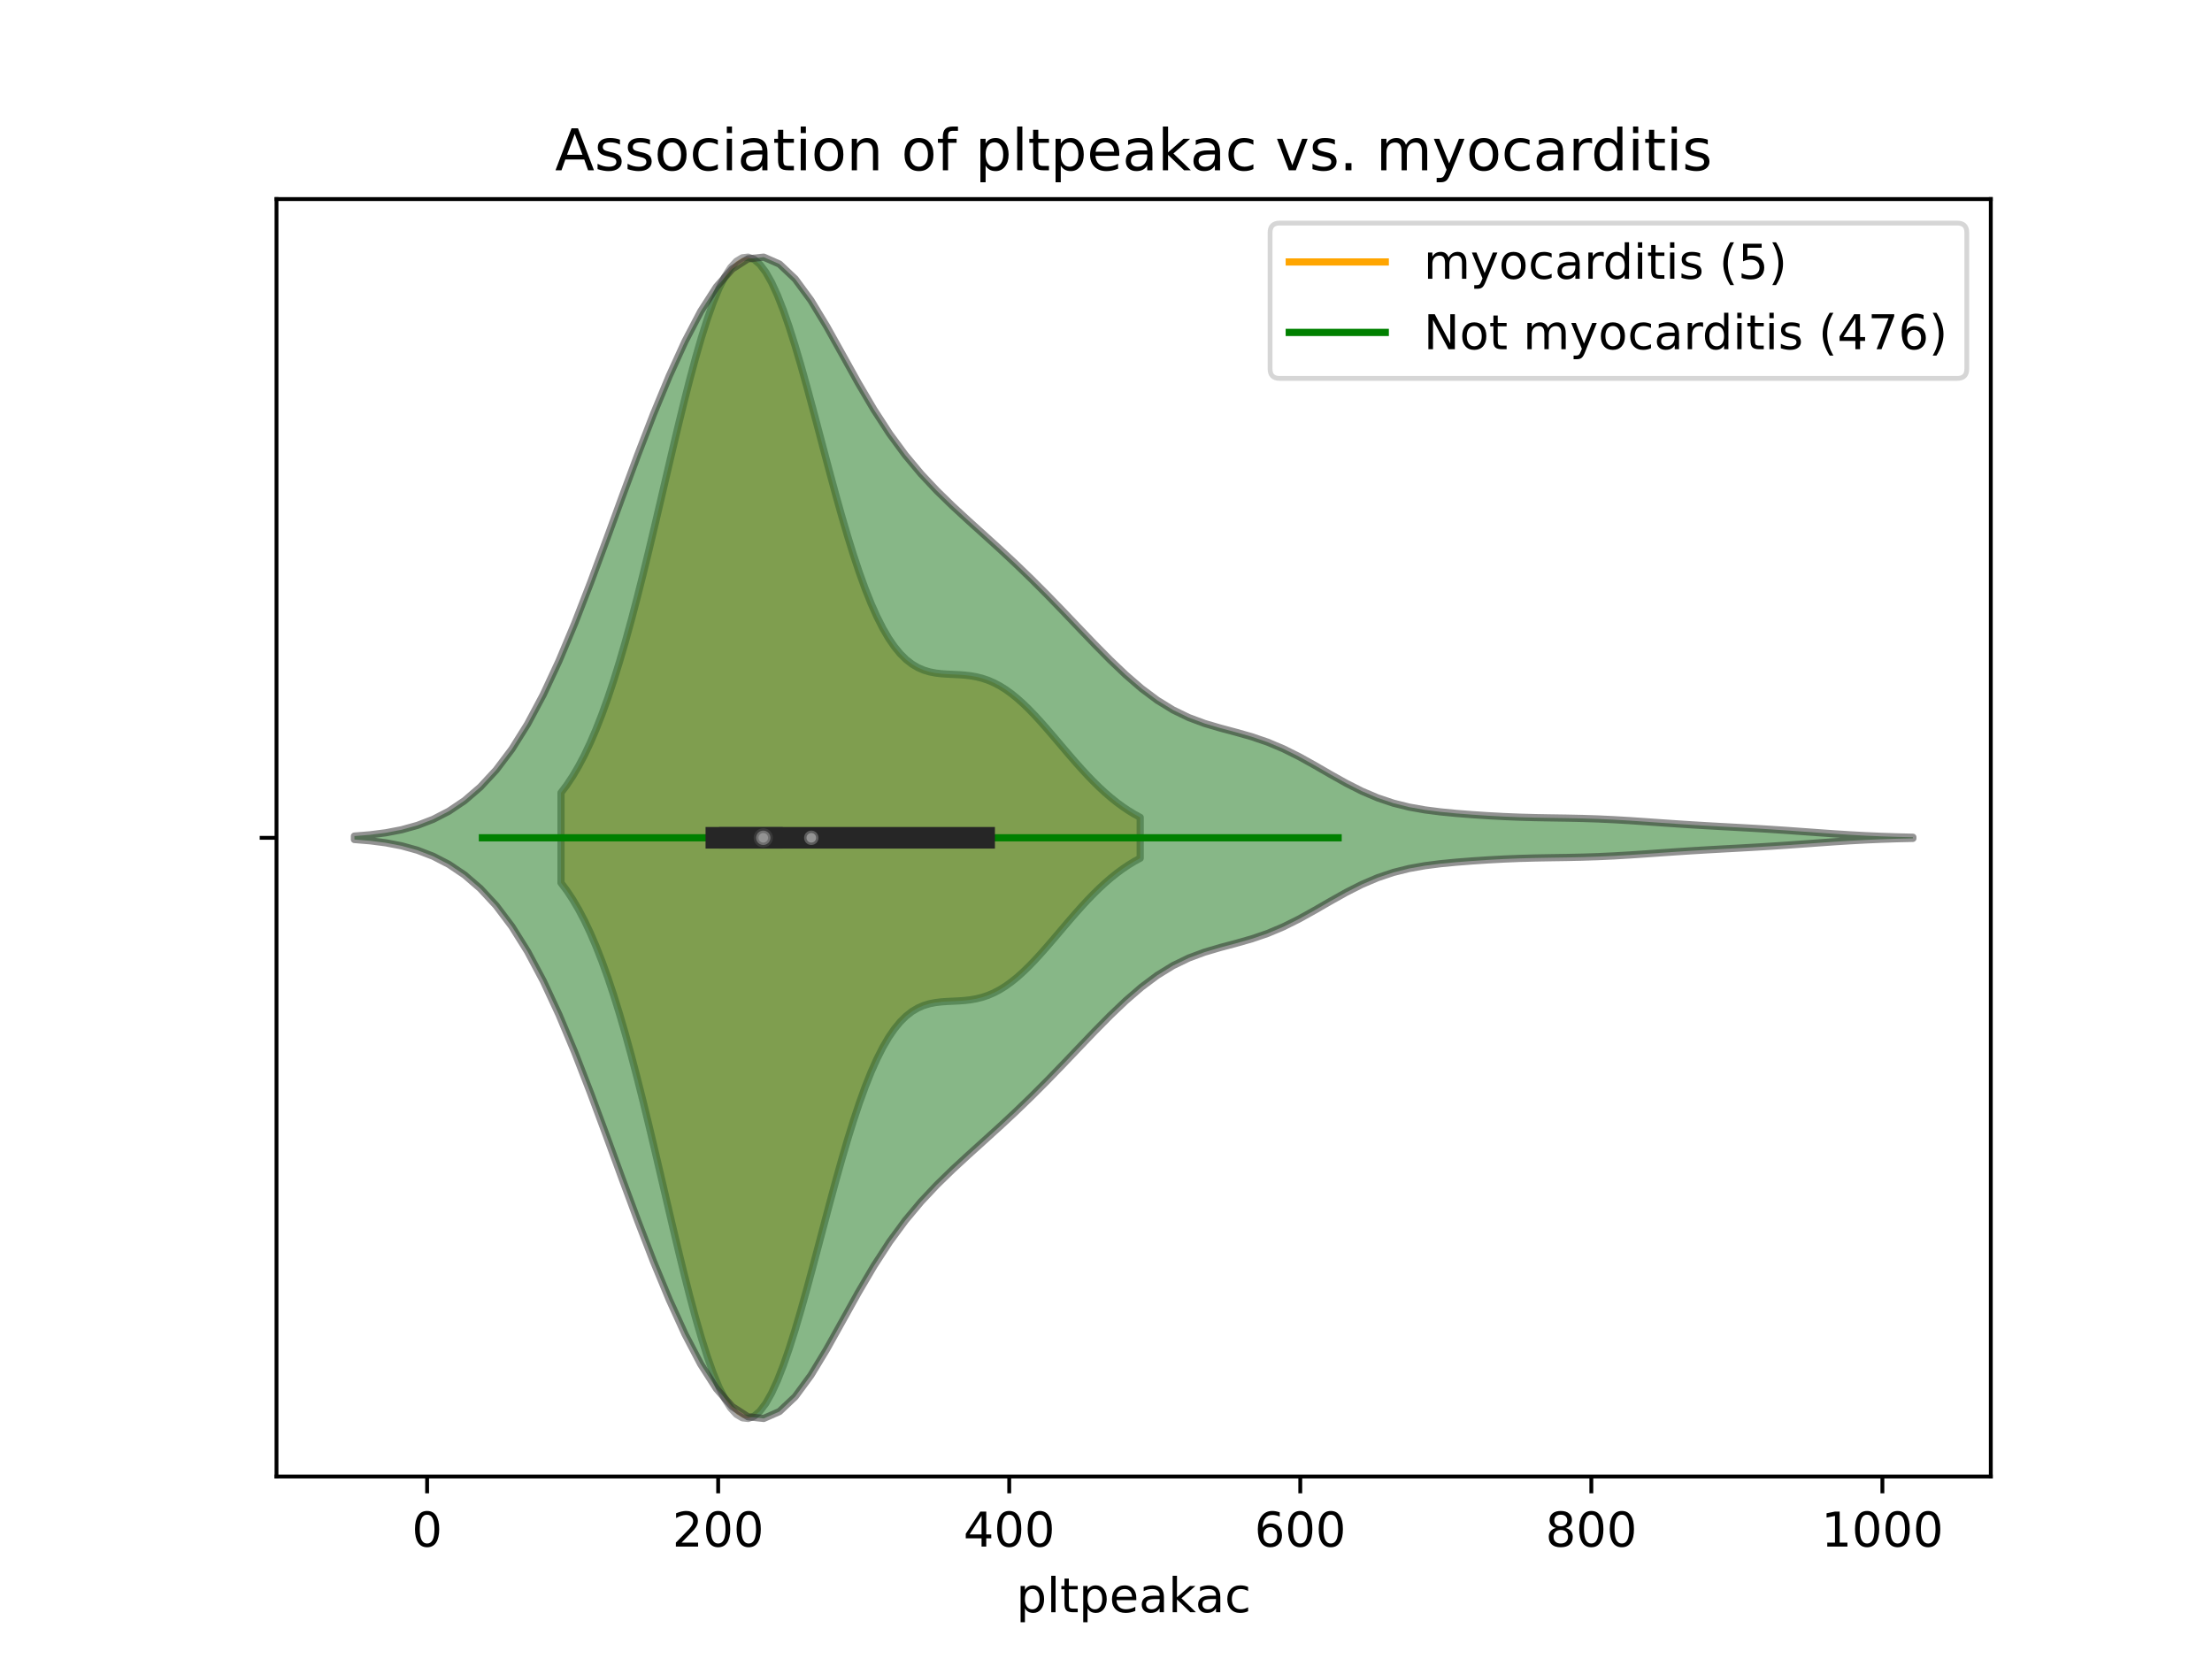 <?xml version="1.0" encoding="utf-8" standalone="no"?>
<!DOCTYPE svg PUBLIC "-//W3C//DTD SVG 1.1//EN"
  "http://www.w3.org/Graphics/SVG/1.1/DTD/svg11.dtd">
<!-- Created with matplotlib (https://matplotlib.org/) -->
<svg height="345.6pt" version="1.1" viewBox="0 0 460.8 345.6" width="460.8pt" xmlns="http://www.w3.org/2000/svg" xmlns:xlink="http://www.w3.org/1999/xlink">
 <defs>
  <style type="text/css">
*{stroke-linecap:butt;stroke-linejoin:round;}
  </style>
 </defs>
 <g id="figure_1">
  <g id="patch_1">
   <path d="M 0 345.6 
L 460.8 345.6 
L 460.8 0 
L 0 0 
z
" style="fill:#ffffff;"/>
  </g>
  <g id="axes_1">
   <g id="patch_2">
    <path d="M 57.6 307.584 
L 414.72 307.584 
L 414.72 41.472 
L 57.6 41.472 
z
" style="fill:#ffffff;"/>
   </g>
   <g id="PolyCollection_1">
    <defs>
     <path d="M 116.866 -161.697 
L 116.866 -180.447 
L 118.085 -182.072 
L 119.303 -183.911 
L 120.522 -185.979 
L 121.741 -188.291 
L 122.96 -190.859 
L 124.178 -193.692 
L 125.397 -196.796 
L 126.616 -200.176 
L 127.835 -203.829 
L 129.054 -207.751 
L 130.272 -211.932 
L 131.491 -216.355 
L 132.71 -220.998 
L 133.929 -225.836 
L 135.147 -230.835 
L 136.366 -235.956 
L 137.585 -241.156 
L 138.804 -246.386 
L 140.023 -251.594 
L 141.241 -256.722 
L 142.46 -261.714 
L 143.679 -266.509 
L 144.898 -271.048 
L 146.116 -275.271 
L 147.335 -279.122 
L 148.554 -282.55 
L 149.773 -285.506 
L 150.992 -287.949 
L 152.21 -289.845 
L 153.429 -291.167 
L 154.648 -291.899 
L 155.867 -292.032 
L 157.085 -291.568 
L 158.304 -290.517 
L 159.523 -288.902 
L 160.742 -286.75 
L 161.961 -284.1 
L 163.179 -280.997 
L 164.398 -277.494 
L 165.617 -273.646 
L 166.836 -269.516 
L 168.055 -265.167 
L 169.273 -260.664 
L 170.492 -256.072 
L 171.711 -251.455 
L 172.93 -246.873 
L 174.148 -242.384 
L 175.367 -238.039 
L 176.586 -233.886 
L 177.805 -229.965 
L 179.024 -226.308 
L 180.242 -222.942 
L 181.461 -219.886 
L 182.68 -217.15 
L 183.899 -214.74 
L 185.117 -212.652 
L 186.336 -210.876 
L 187.555 -209.399 
L 188.774 -208.199 
L 189.993 -207.252 
L 191.211 -206.531 
L 192.43 -206.003 
L 193.649 -205.636 
L 194.868 -205.397 
L 196.086 -205.252 
L 197.305 -205.166 
L 198.524 -205.108 
L 199.743 -205.049 
L 200.962 -204.961 
L 202.18 -204.819 
L 203.399 -204.604 
L 204.618 -204.298 
L 205.837 -203.887 
L 207.055 -203.364 
L 208.274 -202.723 
L 209.493 -201.963 
L 210.712 -201.086 
L 211.931 -200.097 
L 213.149 -199.006 
L 214.368 -197.822 
L 215.587 -196.559 
L 216.806 -195.23 
L 218.024 -193.851 
L 219.243 -192.437 
L 220.462 -191.004 
L 221.681 -189.568 
L 222.9 -188.143 
L 224.118 -186.742 
L 225.337 -185.378 
L 226.556 -184.061 
L 227.775 -182.801 
L 228.993 -181.605 
L 230.212 -180.479 
L 231.431 -179.428 
L 232.65 -178.453 
L 233.869 -177.556 
L 235.087 -176.736 
L 236.306 -175.993 
L 237.525 -175.324 
L 237.525 -166.82 
L 237.525 -166.82 
L 236.306 -166.151 
L 235.087 -165.408 
L 233.869 -164.588 
L 232.65 -163.691 
L 231.431 -162.716 
L 230.212 -161.665 
L 228.993 -160.539 
L 227.775 -159.343 
L 226.556 -158.083 
L 225.337 -156.766 
L 224.118 -155.402 
L 222.9 -154.001 
L 221.681 -152.576 
L 220.462 -151.14 
L 219.243 -149.707 
L 218.024 -148.293 
L 216.806 -146.914 
L 215.587 -145.585 
L 214.368 -144.322 
L 213.149 -143.138 
L 211.931 -142.047 
L 210.712 -141.058 
L 209.493 -140.181 
L 208.274 -139.421 
L 207.055 -138.78 
L 205.837 -138.257 
L 204.618 -137.846 
L 203.399 -137.54 
L 202.18 -137.325 
L 200.962 -137.183 
L 199.743 -137.095 
L 198.524 -137.036 
L 197.305 -136.978 
L 196.086 -136.892 
L 194.868 -136.747 
L 193.649 -136.508 
L 192.43 -136.141 
L 191.211 -135.613 
L 189.993 -134.892 
L 188.774 -133.945 
L 187.555 -132.745 
L 186.336 -131.268 
L 185.117 -129.492 
L 183.899 -127.404 
L 182.68 -124.994 
L 181.461 -122.258 
L 180.242 -119.202 
L 179.024 -115.836 
L 177.805 -112.179 
L 176.586 -108.258 
L 175.367 -104.105 
L 174.148 -99.76 
L 172.93 -95.271 
L 171.711 -90.689 
L 170.492 -86.072 
L 169.273 -81.48 
L 168.055 -76.977 
L 166.836 -72.628 
L 165.617 -68.498 
L 164.398 -64.65 
L 163.179 -61.147 
L 161.961 -58.044 
L 160.742 -55.394 
L 159.523 -53.242 
L 158.304 -51.627 
L 157.085 -50.576 
L 155.867 -50.112 
L 154.648 -50.245 
L 153.429 -50.977 
L 152.21 -52.299 
L 150.992 -54.195 
L 149.773 -56.638 
L 148.554 -59.594 
L 147.335 -63.022 
L 146.116 -66.873 
L 144.898 -71.096 
L 143.679 -75.635 
L 142.46 -80.43 
L 141.241 -85.422 
L 140.023 -90.55 
L 138.804 -95.758 
L 137.585 -100.988 
L 136.366 -106.188 
L 135.147 -111.309 
L 133.929 -116.308 
L 132.71 -121.146 
L 131.491 -125.789 
L 130.272 -130.212 
L 129.054 -134.393 
L 127.835 -138.315 
L 126.616 -141.968 
L 125.397 -145.348 
L 124.178 -148.452 
L 122.96 -151.285 
L 121.741 -153.853 
L 120.522 -156.165 
L 119.303 -158.233 
L 118.085 -160.072 
L 116.866 -161.697 
z
" id="ma9787f37be" style="stroke:#4c4c4c;stroke-opacity:0.5;stroke-width:1.5;"/>
    </defs>
    <g clip-path="url(#p8fbaa09445)">
     <use style="fill:#df9c20;fill-opacity:0.5;stroke:#4c4c4c;stroke-opacity:0.5;stroke-width:1.5;" x="0" xlink:href="#ma9787f37be" y="345.6"/>
    </g>
   </g>
   <g id="PolyCollection_2">
    <defs>
     <path d="M 73.833 -170.715 
L 73.833 -171.429 
L 77.112 -171.697 
L 80.391 -172.118 
L 83.671 -172.749 
L 86.95 -173.658 
L 90.229 -174.917 
L 93.509 -176.609 
L 96.788 -178.82 
L 100.067 -181.647 
L 103.347 -185.187 
L 106.626 -189.535 
L 109.905 -194.767 
L 113.185 -200.918 
L 116.464 -207.962 
L 119.743 -215.797 
L 123.023 -224.249 
L 126.302 -233.084 
L 129.581 -242.046 
L 132.861 -250.88 
L 136.14 -259.361 
L 139.42 -267.289 
L 142.699 -274.48 
L 145.978 -280.74 
L 149.258 -285.849 
L 152.537 -289.57 
L 155.816 -291.682 
L 159.096 -292.032 
L 162.375 -290.591 
L 165.654 -287.49 
L 168.934 -283.026 
L 172.213 -277.619 
L 175.492 -271.745 
L 178.772 -265.849 
L 182.051 -260.278 
L 185.33 -255.232 
L 188.61 -250.775 
L 191.889 -246.857 
L 195.168 -243.368 
L 198.448 -240.174 
L 201.727 -237.15 
L 205.006 -234.19 
L 208.286 -231.212 
L 211.565 -228.157 
L 214.844 -224.991 
L 218.124 -221.707 
L 221.403 -218.323 
L 224.682 -214.885 
L 227.962 -211.46 
L 231.241 -208.136 
L 234.52 -205.009 
L 237.8 -202.177 
L 241.079 -199.726 
L 244.358 -197.707 
L 247.638 -196.118 
L 250.917 -194.899 
L 254.196 -193.931 
L 257.476 -193.059 
L 260.755 -192.127 
L 264.034 -191.007 
L 267.314 -189.63 
L 270.593 -187.998 
L 273.872 -186.177 
L 277.152 -184.282 
L 280.431 -182.444 
L 283.71 -180.784 
L 286.99 -179.387 
L 290.269 -178.286 
L 293.548 -177.469 
L 296.828 -176.885 
L 300.107 -176.466 
L 303.386 -176.15 
L 306.666 -175.894 
L 309.945 -175.677 
L 313.224 -175.5 
L 316.504 -175.367 
L 319.783 -175.278 
L 323.062 -175.219 
L 326.342 -175.17 
L 329.621 -175.102 
L 332.9 -174.997 
L 336.18 -174.845 
L 339.459 -174.652 
L 342.739 -174.43 
L 346.018 -174.199 
L 349.297 -173.974 
L 352.577 -173.763 
L 355.856 -173.569 
L 359.135 -173.387 
L 362.415 -173.208 
L 365.694 -173.023 
L 368.973 -172.822 
L 372.253 -172.604 
L 375.532 -172.371 
L 378.811 -172.133 
L 382.091 -171.903 
L 385.37 -171.694 
L 388.649 -171.515 
L 391.929 -171.372 
L 395.208 -171.265 
L 398.487 -171.189 
L 398.487 -170.955 
L 398.487 -170.955 
L 395.208 -170.879 
L 391.929 -170.772 
L 388.649 -170.629 
L 385.37 -170.45 
L 382.091 -170.241 
L 378.811 -170.011 
L 375.532 -169.773 
L 372.253 -169.54 
L 368.973 -169.322 
L 365.694 -169.121 
L 362.415 -168.936 
L 359.135 -168.757 
L 355.856 -168.575 
L 352.577 -168.381 
L 349.297 -168.17 
L 346.018 -167.945 
L 342.739 -167.714 
L 339.459 -167.492 
L 336.18 -167.299 
L 332.9 -167.147 
L 329.621 -167.042 
L 326.342 -166.974 
L 323.062 -166.925 
L 319.783 -166.866 
L 316.504 -166.777 
L 313.224 -166.644 
L 309.945 -166.467 
L 306.666 -166.25 
L 303.386 -165.994 
L 300.107 -165.678 
L 296.828 -165.259 
L 293.548 -164.675 
L 290.269 -163.858 
L 286.99 -162.757 
L 283.71 -161.36 
L 280.431 -159.7 
L 277.152 -157.862 
L 273.872 -155.967 
L 270.593 -154.146 
L 267.314 -152.514 
L 264.034 -151.137 
L 260.755 -150.017 
L 257.476 -149.085 
L 254.196 -148.213 
L 250.917 -147.245 
L 247.638 -146.026 
L 244.358 -144.437 
L 241.079 -142.418 
L 237.8 -139.967 
L 234.52 -137.135 
L 231.241 -134.008 
L 227.962 -130.684 
L 224.682 -127.259 
L 221.403 -123.821 
L 218.124 -120.437 
L 214.844 -117.153 
L 211.565 -113.987 
L 208.286 -110.932 
L 205.006 -107.954 
L 201.727 -104.994 
L 198.448 -101.97 
L 195.168 -98.776 
L 191.889 -95.287 
L 188.61 -91.369 
L 185.33 -86.912 
L 182.051 -81.866 
L 178.772 -76.295 
L 175.492 -70.399 
L 172.213 -64.525 
L 168.934 -59.118 
L 165.654 -54.654 
L 162.375 -51.553 
L 159.096 -50.112 
L 155.816 -50.462 
L 152.537 -52.574 
L 149.258 -56.295 
L 145.978 -61.404 
L 142.699 -67.664 
L 139.42 -74.855 
L 136.14 -82.783 
L 132.861 -91.264 
L 129.581 -100.098 
L 126.302 -109.06 
L 123.023 -117.895 
L 119.743 -126.347 
L 116.464 -134.182 
L 113.185 -141.226 
L 109.905 -147.377 
L 106.626 -152.609 
L 103.347 -156.957 
L 100.067 -160.497 
L 96.788 -163.324 
L 93.509 -165.535 
L 90.229 -167.227 
L 86.95 -168.486 
L 83.671 -169.395 
L 80.391 -170.026 
L 77.112 -170.447 
L 73.833 -170.715 
z
" id="m73f0b052ab" style="stroke:#262626;stroke-opacity:0.5;stroke-width:1.5;"/>
    </defs>
    <g clip-path="url(#p8fbaa09445)">
     <use style="fill:#107010;fill-opacity:0.5;stroke:#262626;stroke-opacity:0.5;stroke-width:1.5;" x="0" xlink:href="#m73f0b052ab" y="345.6"/>
    </g>
   </g>
   <g id="matplotlib.axis_1">
    <g id="xtick_1">
     <g id="line2d_1">
      <defs>
       <path d="M 0 0 
L 0 3.5 
" id="m01a5b05314" style="stroke:#000000;stroke-width:0.8;"/>
      </defs>
      <g>
       <use style="stroke:#000000;stroke-width:0.8;" x="88.976" xlink:href="#m01a5b05314" y="307.584"/>
      </g>
     </g>
     <g id="text_1">
      <!-- 0 -->
      <defs>
       <path d="M 31.781 66.406 
Q 24.172 66.406 20.328 58.906 
Q 16.5 51.422 16.5 36.375 
Q 16.5 21.391 20.328 13.891 
Q 24.172 6.391 31.781 6.391 
Q 39.453 6.391 43.281 13.891 
Q 47.125 21.391 47.125 36.375 
Q 47.125 51.422 43.281 58.906 
Q 39.453 66.406 31.781 66.406 
z
M 31.781 74.219 
Q 44.047 74.219 50.516 64.516 
Q 56.984 54.828 56.984 36.375 
Q 56.984 17.969 50.516 8.266 
Q 44.047 -1.422 31.781 -1.422 
Q 19.531 -1.422 13.062 8.266 
Q 6.594 17.969 6.594 36.375 
Q 6.594 54.828 13.062 64.516 
Q 19.531 74.219 31.781 74.219 
z
" id="DejaVuSans-48"/>
      </defs>
      <g transform="translate(85.795 322.182)scale(0.1 -0.1)">
       <use xlink:href="#DejaVuSans-48"/>
      </g>
     </g>
    </g>
    <g id="xtick_2">
     <g id="line2d_2">
      <g>
       <use style="stroke:#000000;stroke-width:0.8;" x="149.608" xlink:href="#m01a5b05314" y="307.584"/>
      </g>
     </g>
     <g id="text_2">
      <!-- 200 -->
      <defs>
       <path d="M 19.188 8.297 
L 53.609 8.297 
L 53.609 0 
L 7.328 0 
L 7.328 8.297 
Q 12.938 14.109 22.625 23.891 
Q 32.328 33.688 34.812 36.531 
Q 39.547 41.844 41.422 45.531 
Q 43.312 49.219 43.312 52.781 
Q 43.312 58.594 39.234 62.25 
Q 35.156 65.922 28.609 65.922 
Q 23.969 65.922 18.812 64.312 
Q 13.672 62.703 7.812 59.422 
L 7.812 69.391 
Q 13.766 71.781 18.938 73 
Q 24.125 74.219 28.422 74.219 
Q 39.75 74.219 46.484 68.547 
Q 53.219 62.891 53.219 53.422 
Q 53.219 48.922 51.531 44.891 
Q 49.859 40.875 45.406 35.406 
Q 44.188 33.984 37.641 27.219 
Q 31.109 20.453 19.188 8.297 
z
" id="DejaVuSans-50"/>
      </defs>
      <g transform="translate(140.064 322.182)scale(0.1 -0.1)">
       <use xlink:href="#DejaVuSans-50"/>
       <use x="63.623" xlink:href="#DejaVuSans-48"/>
       <use x="127.246" xlink:href="#DejaVuSans-48"/>
      </g>
     </g>
    </g>
    <g id="xtick_3">
     <g id="line2d_3">
      <g>
       <use style="stroke:#000000;stroke-width:0.8;" x="210.24" xlink:href="#m01a5b05314" y="307.584"/>
      </g>
     </g>
     <g id="text_3">
      <!-- 400 -->
      <defs>
       <path d="M 37.797 64.312 
L 12.891 25.391 
L 37.797 25.391 
z
M 35.203 72.906 
L 47.609 72.906 
L 47.609 25.391 
L 58.016 25.391 
L 58.016 17.188 
L 47.609 17.188 
L 47.609 0 
L 37.797 0 
L 37.797 17.188 
L 4.891 17.188 
L 4.891 26.703 
z
" id="DejaVuSans-52"/>
      </defs>
      <g transform="translate(200.696 322.182)scale(0.1 -0.1)">
       <use xlink:href="#DejaVuSans-52"/>
       <use x="63.623" xlink:href="#DejaVuSans-48"/>
       <use x="127.246" xlink:href="#DejaVuSans-48"/>
      </g>
     </g>
    </g>
    <g id="xtick_4">
     <g id="line2d_4">
      <g>
       <use style="stroke:#000000;stroke-width:0.8;" x="270.872" xlink:href="#m01a5b05314" y="307.584"/>
      </g>
     </g>
     <g id="text_4">
      <!-- 600 -->
      <defs>
       <path d="M 33.016 40.375 
Q 26.375 40.375 22.484 35.828 
Q 18.609 31.297 18.609 23.391 
Q 18.609 15.531 22.484 10.953 
Q 26.375 6.391 33.016 6.391 
Q 39.656 6.391 43.531 10.953 
Q 47.406 15.531 47.406 23.391 
Q 47.406 31.297 43.531 35.828 
Q 39.656 40.375 33.016 40.375 
z
M 52.594 71.297 
L 52.594 62.312 
Q 48.875 64.062 45.094 64.984 
Q 41.312 65.922 37.594 65.922 
Q 27.828 65.922 22.672 59.328 
Q 17.531 52.734 16.797 39.406 
Q 19.672 43.656 24.016 45.922 
Q 28.375 48.188 33.594 48.188 
Q 44.578 48.188 50.953 41.516 
Q 57.328 34.859 57.328 23.391 
Q 57.328 12.156 50.688 5.359 
Q 44.047 -1.422 33.016 -1.422 
Q 20.359 -1.422 13.672 8.266 
Q 6.984 17.969 6.984 36.375 
Q 6.984 53.656 15.188 63.938 
Q 23.391 74.219 37.203 74.219 
Q 40.922 74.219 44.703 73.484 
Q 48.484 72.75 52.594 71.297 
z
" id="DejaVuSans-54"/>
      </defs>
      <g transform="translate(261.328 322.182)scale(0.1 -0.1)">
       <use xlink:href="#DejaVuSans-54"/>
       <use x="63.623" xlink:href="#DejaVuSans-48"/>
       <use x="127.246" xlink:href="#DejaVuSans-48"/>
      </g>
     </g>
    </g>
    <g id="xtick_5">
     <g id="line2d_5">
      <g>
       <use style="stroke:#000000;stroke-width:0.8;" x="331.504" xlink:href="#m01a5b05314" y="307.584"/>
      </g>
     </g>
     <g id="text_5">
      <!-- 800 -->
      <defs>
       <path d="M 31.781 34.625 
Q 24.75 34.625 20.719 30.859 
Q 16.703 27.094 16.703 20.516 
Q 16.703 13.922 20.719 10.156 
Q 24.75 6.391 31.781 6.391 
Q 38.812 6.391 42.859 10.172 
Q 46.922 13.969 46.922 20.516 
Q 46.922 27.094 42.891 30.859 
Q 38.875 34.625 31.781 34.625 
z
M 21.922 38.812 
Q 15.578 40.375 12.031 44.719 
Q 8.5 49.078 8.5 55.328 
Q 8.5 64.062 14.719 69.141 
Q 20.953 74.219 31.781 74.219 
Q 42.672 74.219 48.875 69.141 
Q 55.078 64.062 55.078 55.328 
Q 55.078 49.078 51.531 44.719 
Q 48 40.375 41.703 38.812 
Q 48.828 37.156 52.797 32.312 
Q 56.781 27.484 56.781 20.516 
Q 56.781 9.906 50.312 4.234 
Q 43.844 -1.422 31.781 -1.422 
Q 19.734 -1.422 13.25 4.234 
Q 6.781 9.906 6.781 20.516 
Q 6.781 27.484 10.781 32.312 
Q 14.797 37.156 21.922 38.812 
z
M 18.312 54.391 
Q 18.312 48.734 21.844 45.562 
Q 25.391 42.391 31.781 42.391 
Q 38.141 42.391 41.719 45.562 
Q 45.312 48.734 45.312 54.391 
Q 45.312 60.062 41.719 63.234 
Q 38.141 66.406 31.781 66.406 
Q 25.391 66.406 21.844 63.234 
Q 18.312 60.062 18.312 54.391 
z
" id="DejaVuSans-56"/>
      </defs>
      <g transform="translate(321.96 322.182)scale(0.1 -0.1)">
       <use xlink:href="#DejaVuSans-56"/>
       <use x="63.623" xlink:href="#DejaVuSans-48"/>
       <use x="127.246" xlink:href="#DejaVuSans-48"/>
      </g>
     </g>
    </g>
    <g id="xtick_6">
     <g id="line2d_6">
      <g>
       <use style="stroke:#000000;stroke-width:0.8;" x="392.136" xlink:href="#m01a5b05314" y="307.584"/>
      </g>
     </g>
     <g id="text_6">
      <!-- 1000 -->
      <defs>
       <path d="M 12.406 8.297 
L 28.516 8.297 
L 28.516 63.922 
L 10.984 60.406 
L 10.984 69.391 
L 28.422 72.906 
L 38.281 72.906 
L 38.281 8.297 
L 54.391 8.297 
L 54.391 0 
L 12.406 0 
z
" id="DejaVuSans-49"/>
      </defs>
      <g transform="translate(379.411 322.182)scale(0.1 -0.1)">
       <use xlink:href="#DejaVuSans-49"/>
       <use x="63.623" xlink:href="#DejaVuSans-48"/>
       <use x="127.246" xlink:href="#DejaVuSans-48"/>
       <use x="190.869" xlink:href="#DejaVuSans-48"/>
      </g>
     </g>
    </g>
    <g id="text_7">
     <!-- pltpeakac -->
     <defs>
      <path d="M 18.109 8.203 
L 18.109 -20.797 
L 9.078 -20.797 
L 9.078 54.688 
L 18.109 54.688 
L 18.109 46.391 
Q 20.953 51.266 25.266 53.625 
Q 29.594 56 35.594 56 
Q 45.562 56 51.781 48.094 
Q 58.016 40.188 58.016 27.297 
Q 58.016 14.406 51.781 6.484 
Q 45.562 -1.422 35.594 -1.422 
Q 29.594 -1.422 25.266 0.953 
Q 20.953 3.328 18.109 8.203 
z
M 48.688 27.297 
Q 48.688 37.203 44.609 42.844 
Q 40.531 48.484 33.406 48.484 
Q 26.266 48.484 22.188 42.844 
Q 18.109 37.203 18.109 27.297 
Q 18.109 17.391 22.188 11.75 
Q 26.266 6.109 33.406 6.109 
Q 40.531 6.109 44.609 11.75 
Q 48.688 17.391 48.688 27.297 
z
" id="DejaVuSans-112"/>
      <path d="M 9.422 75.984 
L 18.406 75.984 
L 18.406 0 
L 9.422 0 
z
" id="DejaVuSans-108"/>
      <path d="M 18.312 70.219 
L 18.312 54.688 
L 36.812 54.688 
L 36.812 47.703 
L 18.312 47.703 
L 18.312 18.016 
Q 18.312 11.328 20.141 9.422 
Q 21.969 7.516 27.594 7.516 
L 36.812 7.516 
L 36.812 0 
L 27.594 0 
Q 17.188 0 13.234 3.875 
Q 9.281 7.766 9.281 18.016 
L 9.281 47.703 
L 2.688 47.703 
L 2.688 54.688 
L 9.281 54.688 
L 9.281 70.219 
z
" id="DejaVuSans-116"/>
      <path d="M 56.203 29.594 
L 56.203 25.203 
L 14.891 25.203 
Q 15.484 15.922 20.484 11.062 
Q 25.484 6.203 34.422 6.203 
Q 39.594 6.203 44.453 7.469 
Q 49.312 8.734 54.109 11.281 
L 54.109 2.781 
Q 49.266 0.734 44.188 -0.344 
Q 39.109 -1.422 33.891 -1.422 
Q 20.797 -1.422 13.156 6.188 
Q 5.516 13.812 5.516 26.812 
Q 5.516 40.234 12.766 48.109 
Q 20.016 56 32.328 56 
Q 43.359 56 49.781 48.891 
Q 56.203 41.797 56.203 29.594 
z
M 47.219 32.234 
Q 47.125 39.594 43.094 43.984 
Q 39.062 48.391 32.422 48.391 
Q 24.906 48.391 20.391 44.141 
Q 15.875 39.891 15.188 32.172 
z
" id="DejaVuSans-101"/>
      <path d="M 34.281 27.484 
Q 23.391 27.484 19.188 25 
Q 14.984 22.516 14.984 16.5 
Q 14.984 11.719 18.141 8.906 
Q 21.297 6.109 26.703 6.109 
Q 34.188 6.109 38.703 11.406 
Q 43.219 16.703 43.219 25.484 
L 43.219 27.484 
z
M 52.203 31.203 
L 52.203 0 
L 43.219 0 
L 43.219 8.297 
Q 40.141 3.328 35.547 0.953 
Q 30.953 -1.422 24.312 -1.422 
Q 15.922 -1.422 10.953 3.297 
Q 6 8.016 6 15.922 
Q 6 25.141 12.172 29.828 
Q 18.359 34.516 30.609 34.516 
L 43.219 34.516 
L 43.219 35.406 
Q 43.219 41.609 39.141 45 
Q 35.062 48.391 27.688 48.391 
Q 23 48.391 18.547 47.266 
Q 14.109 46.141 10.016 43.891 
L 10.016 52.203 
Q 14.938 54.109 19.578 55.047 
Q 24.219 56 28.609 56 
Q 40.484 56 46.344 49.844 
Q 52.203 43.703 52.203 31.203 
z
" id="DejaVuSans-97"/>
      <path d="M 9.078 75.984 
L 18.109 75.984 
L 18.109 31.109 
L 44.922 54.688 
L 56.391 54.688 
L 27.391 29.109 
L 57.625 0 
L 45.906 0 
L 18.109 26.703 
L 18.109 0 
L 9.078 0 
z
" id="DejaVuSans-107"/>
      <path d="M 48.781 52.594 
L 48.781 44.188 
Q 44.969 46.297 41.141 47.344 
Q 37.312 48.391 33.406 48.391 
Q 24.656 48.391 19.812 42.844 
Q 14.984 37.312 14.984 27.297 
Q 14.984 17.281 19.812 11.734 
Q 24.656 6.203 33.406 6.203 
Q 37.312 6.203 41.141 7.25 
Q 44.969 8.297 48.781 10.406 
L 48.781 2.094 
Q 45.016 0.344 40.984 -0.531 
Q 36.969 -1.422 32.422 -1.422 
Q 20.062 -1.422 12.781 6.344 
Q 5.516 14.109 5.516 27.297 
Q 5.516 40.672 12.859 48.328 
Q 20.219 56 33.016 56 
Q 37.156 56 41.109 55.141 
Q 45.062 54.297 48.781 52.594 
z
" id="DejaVuSans-99"/>
     </defs>
     <g transform="translate(211.701 335.861)scale(0.1 -0.1)">
      <use xlink:href="#DejaVuSans-112"/>
      <use x="63.477" xlink:href="#DejaVuSans-108"/>
      <use x="91.26" xlink:href="#DejaVuSans-116"/>
      <use x="130.469" xlink:href="#DejaVuSans-112"/>
      <use x="193.945" xlink:href="#DejaVuSans-101"/>
      <use x="255.469" xlink:href="#DejaVuSans-97"/>
      <use x="316.748" xlink:href="#DejaVuSans-107"/>
      <use x="372.908" xlink:href="#DejaVuSans-97"/>
      <use x="434.188" xlink:href="#DejaVuSans-99"/>
     </g>
    </g>
   </g>
   <g id="matplotlib.axis_2">
    <g id="ytick_1">
     <g id="line2d_7">
      <defs>
       <path d="M 0 0 
L -3.5 0 
" id="m6a9aa0f43c" style="stroke:#000000;stroke-width:0.8;"/>
      </defs>
      <g>
       <use style="stroke:#000000;stroke-width:0.8;" x="57.6" xlink:href="#m6a9aa0f43c" y="174.528"/>
      </g>
     </g>
    </g>
   </g>
   <g id="line2d_8">
    <path clip-path="url(#p8fbaa09445)" d="M 149.608 174.528 
L 160.825 174.528 
" style="fill:none;stroke:#ffa500;stroke-linecap:square;stroke-width:1.5;"/>
   </g>
   <g id="line2d_9">
    <path clip-path="url(#p8fbaa09445)" d="M 152.033 174.528 
L 160.825 174.528 
" style="fill:none;stroke:#4c4c4c;stroke-linecap:square;stroke-width:4.5;"/>
   </g>
   <g id="line2d_10">
    <path clip-path="url(#p8fbaa09445)" d="M 100.496 174.528 
L 278.754 174.528 
" style="fill:none;stroke:#008000;stroke-linecap:square;stroke-width:1.5;"/>
   </g>
   <g id="line2d_11">
    <path clip-path="url(#p8fbaa09445)" d="M 149.229 174.528 
L 205.01 174.528 
" style="fill:none;stroke:#262626;stroke-linecap:square;stroke-width:4.5;"/>
   </g>
   <g id="patch_3">
    <path d="M 57.6 307.584 
L 57.6 41.472 
" style="fill:none;stroke:#000000;stroke-linecap:square;stroke-linejoin:miter;stroke-width:0.8;"/>
   </g>
   <g id="patch_4">
    <path d="M 414.72 307.584 
L 414.72 41.472 
" style="fill:none;stroke:#000000;stroke-linecap:square;stroke-linejoin:miter;stroke-width:0.8;"/>
   </g>
   <g id="patch_5">
    <path d="M 57.6 307.584 
L 414.72 307.584 
" style="fill:none;stroke:#000000;stroke-linecap:square;stroke-linejoin:miter;stroke-width:0.8;"/>
   </g>
   <g id="patch_6">
    <path d="M 57.6 41.472 
L 414.72 41.472 
" style="fill:none;stroke:#000000;stroke-linecap:square;stroke-linejoin:miter;stroke-width:0.8;"/>
   </g>
   <g id="PathCollection_1">
    <defs>
     <path d="M 0 1.5 
C 0.398 1.5 0.779 1.342 1.061 1.061 
C 1.342 0.779 1.5 0.398 1.5 0 
C 1.5 -0.398 1.342 -0.779 1.061 -1.061 
C 0.779 -1.342 0.398 -1.5 0 -1.5 
C -0.398 -1.5 -0.779 -1.342 -1.061 -1.061 
C -1.342 -0.779 -1.5 -0.398 -1.5 0 
C -1.5 0.398 -1.342 0.779 -1.061 1.061 
C -0.779 1.342 -0.398 1.5 0 1.5 
z
" id="mf853291975" style="stroke:#4c4c4c;stroke-opacity:0.5;"/>
    </defs>
    <g clip-path="url(#p8fbaa09445)">
     <use style="fill:#ffffff;fill-opacity:0.5;stroke:#4c4c4c;stroke-opacity:0.5;" x="159.006" xlink:href="#mf853291975" y="174.528"/>
    </g>
   </g>
   <g id="PathCollection_2">
    <defs>
     <path d="M 0 1.5 
C 0.398 1.5 0.779 1.342 1.061 1.061 
C 1.342 0.779 1.5 0.398 1.5 0 
C 1.5 -0.398 1.342 -0.779 1.061 -1.061 
C 0.779 -1.342 0.398 -1.5 0 -1.5 
C -0.398 -1.5 -0.779 -1.342 -1.061 -1.061 
C -1.342 -0.779 -1.5 -0.398 -1.5 0 
C -1.5 0.398 -1.342 0.779 -1.061 1.061 
C -0.779 1.342 -0.398 1.5 0 1.5 
z
" id="m79b54c04f6" style="stroke:#262626;stroke-opacity:0.5;"/>
    </defs>
    <g clip-path="url(#p8fbaa09445)">
     <use style="fill:#ffffff;fill-opacity:0.5;stroke:#262626;stroke-opacity:0.5;" x="169.01" xlink:href="#m79b54c04f6" y="174.528"/>
    </g>
   </g>
   <g id="text_8">
    <!-- Association of pltpeakac vs. myocarditis -->
    <defs>
     <path d="M 34.188 63.188 
L 20.797 26.906 
L 47.609 26.906 
z
M 28.609 72.906 
L 39.797 72.906 
L 67.578 0 
L 57.328 0 
L 50.688 18.703 
L 17.828 18.703 
L 11.188 0 
L 0.781 0 
z
" id="DejaVuSans-65"/>
     <path d="M 44.281 53.078 
L 44.281 44.578 
Q 40.484 46.531 36.375 47.5 
Q 32.281 48.484 27.875 48.484 
Q 21.188 48.484 17.844 46.438 
Q 14.5 44.391 14.5 40.281 
Q 14.5 37.156 16.891 35.375 
Q 19.281 33.594 26.516 31.984 
L 29.594 31.297 
Q 39.156 29.25 43.188 25.516 
Q 47.219 21.781 47.219 15.094 
Q 47.219 7.469 41.188 3.016 
Q 35.156 -1.422 24.609 -1.422 
Q 20.219 -1.422 15.453 -0.562 
Q 10.688 0.297 5.422 2 
L 5.422 11.281 
Q 10.406 8.688 15.234 7.391 
Q 20.062 6.109 24.812 6.109 
Q 31.156 6.109 34.562 8.281 
Q 37.984 10.453 37.984 14.406 
Q 37.984 18.062 35.516 20.016 
Q 33.062 21.969 24.703 23.781 
L 21.578 24.516 
Q 13.234 26.266 9.516 29.906 
Q 5.812 33.547 5.812 39.891 
Q 5.812 47.609 11.281 51.797 
Q 16.75 56 26.812 56 
Q 31.781 56 36.172 55.266 
Q 40.578 54.547 44.281 53.078 
z
" id="DejaVuSans-115"/>
     <path d="M 30.609 48.391 
Q 23.391 48.391 19.188 42.75 
Q 14.984 37.109 14.984 27.297 
Q 14.984 17.484 19.156 11.844 
Q 23.344 6.203 30.609 6.203 
Q 37.797 6.203 41.984 11.859 
Q 46.188 17.531 46.188 27.297 
Q 46.188 37.016 41.984 42.703 
Q 37.797 48.391 30.609 48.391 
z
M 30.609 56 
Q 42.328 56 49.016 48.375 
Q 55.719 40.766 55.719 27.297 
Q 55.719 13.875 49.016 6.219 
Q 42.328 -1.422 30.609 -1.422 
Q 18.844 -1.422 12.172 6.219 
Q 5.516 13.875 5.516 27.297 
Q 5.516 40.766 12.172 48.375 
Q 18.844 56 30.609 56 
z
" id="DejaVuSans-111"/>
     <path d="M 9.422 54.688 
L 18.406 54.688 
L 18.406 0 
L 9.422 0 
z
M 9.422 75.984 
L 18.406 75.984 
L 18.406 64.594 
L 9.422 64.594 
z
" id="DejaVuSans-105"/>
     <path d="M 54.891 33.016 
L 54.891 0 
L 45.906 0 
L 45.906 32.719 
Q 45.906 40.484 42.875 44.328 
Q 39.844 48.188 33.797 48.188 
Q 26.516 48.188 22.312 43.547 
Q 18.109 38.922 18.109 30.906 
L 18.109 0 
L 9.078 0 
L 9.078 54.688 
L 18.109 54.688 
L 18.109 46.188 
Q 21.344 51.125 25.703 53.562 
Q 30.078 56 35.797 56 
Q 45.219 56 50.047 50.172 
Q 54.891 44.344 54.891 33.016 
z
" id="DejaVuSans-110"/>
     <path id="DejaVuSans-32"/>
     <path d="M 37.109 75.984 
L 37.109 68.5 
L 28.516 68.5 
Q 23.688 68.5 21.797 66.547 
Q 19.922 64.594 19.922 59.516 
L 19.922 54.688 
L 34.719 54.688 
L 34.719 47.703 
L 19.922 47.703 
L 19.922 0 
L 10.891 0 
L 10.891 47.703 
L 2.297 47.703 
L 2.297 54.688 
L 10.891 54.688 
L 10.891 58.5 
Q 10.891 67.625 15.141 71.797 
Q 19.391 75.984 28.609 75.984 
z
" id="DejaVuSans-102"/>
     <path d="M 2.984 54.688 
L 12.5 54.688 
L 29.594 8.797 
L 46.688 54.688 
L 56.203 54.688 
L 35.688 0 
L 23.484 0 
z
" id="DejaVuSans-118"/>
     <path d="M 10.688 12.406 
L 21 12.406 
L 21 0 
L 10.688 0 
z
" id="DejaVuSans-46"/>
     <path d="M 52 44.188 
Q 55.375 50.25 60.062 53.125 
Q 64.75 56 71.094 56 
Q 79.641 56 84.281 50.016 
Q 88.922 44.047 88.922 33.016 
L 88.922 0 
L 79.891 0 
L 79.891 32.719 
Q 79.891 40.578 77.094 44.375 
Q 74.312 48.188 68.609 48.188 
Q 61.625 48.188 57.562 43.547 
Q 53.516 38.922 53.516 30.906 
L 53.516 0 
L 44.484 0 
L 44.484 32.719 
Q 44.484 40.625 41.703 44.406 
Q 38.922 48.188 33.109 48.188 
Q 26.219 48.188 22.156 43.531 
Q 18.109 38.875 18.109 30.906 
L 18.109 0 
L 9.078 0 
L 9.078 54.688 
L 18.109 54.688 
L 18.109 46.188 
Q 21.188 51.219 25.484 53.609 
Q 29.781 56 35.688 56 
Q 41.656 56 45.828 52.969 
Q 50 49.953 52 44.188 
z
" id="DejaVuSans-109"/>
     <path d="M 32.172 -5.078 
Q 28.375 -14.844 24.75 -17.812 
Q 21.141 -20.797 15.094 -20.797 
L 7.906 -20.797 
L 7.906 -13.281 
L 13.188 -13.281 
Q 16.891 -13.281 18.938 -11.516 
Q 21 -9.766 23.484 -3.219 
L 25.094 0.875 
L 2.984 54.688 
L 12.5 54.688 
L 29.594 11.922 
L 46.688 54.688 
L 56.203 54.688 
z
" id="DejaVuSans-121"/>
     <path d="M 41.109 46.297 
Q 39.594 47.172 37.812 47.578 
Q 36.031 48 33.891 48 
Q 26.266 48 22.188 43.047 
Q 18.109 38.094 18.109 28.812 
L 18.109 0 
L 9.078 0 
L 9.078 54.688 
L 18.109 54.688 
L 18.109 46.188 
Q 20.953 51.172 25.484 53.578 
Q 30.031 56 36.531 56 
Q 37.453 56 38.578 55.875 
Q 39.703 55.766 41.062 55.516 
z
" id="DejaVuSans-114"/>
     <path d="M 45.406 46.391 
L 45.406 75.984 
L 54.391 75.984 
L 54.391 0 
L 45.406 0 
L 45.406 8.203 
Q 42.578 3.328 38.25 0.953 
Q 33.938 -1.422 27.875 -1.422 
Q 17.969 -1.422 11.734 6.484 
Q 5.516 14.406 5.516 27.297 
Q 5.516 40.188 11.734 48.094 
Q 17.969 56 27.875 56 
Q 33.938 56 38.25 53.625 
Q 42.578 51.266 45.406 46.391 
z
M 14.797 27.297 
Q 14.797 17.391 18.875 11.75 
Q 22.953 6.109 30.078 6.109 
Q 37.203 6.109 41.297 11.75 
Q 45.406 17.391 45.406 27.297 
Q 45.406 37.203 41.297 42.844 
Q 37.203 48.484 30.078 48.484 
Q 22.953 48.484 18.875 42.844 
Q 14.797 37.203 14.797 27.297 
z
" id="DejaVuSans-100"/>
    </defs>
    <g transform="translate(115.627 35.472)scale(0.12 -0.12)">
     <use xlink:href="#DejaVuSans-65"/>
     <use x="68.408" xlink:href="#DejaVuSans-115"/>
     <use x="120.508" xlink:href="#DejaVuSans-115"/>
     <use x="172.607" xlink:href="#DejaVuSans-111"/>
     <use x="233.789" xlink:href="#DejaVuSans-99"/>
     <use x="288.77" xlink:href="#DejaVuSans-105"/>
     <use x="316.553" xlink:href="#DejaVuSans-97"/>
     <use x="377.832" xlink:href="#DejaVuSans-116"/>
     <use x="417.041" xlink:href="#DejaVuSans-105"/>
     <use x="444.824" xlink:href="#DejaVuSans-111"/>
     <use x="506.006" xlink:href="#DejaVuSans-110"/>
     <use x="569.385" xlink:href="#DejaVuSans-32"/>
     <use x="601.172" xlink:href="#DejaVuSans-111"/>
     <use x="662.354" xlink:href="#DejaVuSans-102"/>
     <use x="697.559" xlink:href="#DejaVuSans-32"/>
     <use x="729.346" xlink:href="#DejaVuSans-112"/>
     <use x="792.822" xlink:href="#DejaVuSans-108"/>
     <use x="820.605" xlink:href="#DejaVuSans-116"/>
     <use x="859.814" xlink:href="#DejaVuSans-112"/>
     <use x="923.291" xlink:href="#DejaVuSans-101"/>
     <use x="984.814" xlink:href="#DejaVuSans-97"/>
     <use x="1046.094" xlink:href="#DejaVuSans-107"/>
     <use x="1102.254" xlink:href="#DejaVuSans-97"/>
     <use x="1163.533" xlink:href="#DejaVuSans-99"/>
     <use x="1218.514" xlink:href="#DejaVuSans-32"/>
     <use x="1250.301" xlink:href="#DejaVuSans-118"/>
     <use x="1309.48" xlink:href="#DejaVuSans-115"/>
     <use x="1361.58" xlink:href="#DejaVuSans-46"/>
     <use x="1393.367" xlink:href="#DejaVuSans-32"/>
     <use x="1425.154" xlink:href="#DejaVuSans-109"/>
     <use x="1522.566" xlink:href="#DejaVuSans-121"/>
     <use x="1581.746" xlink:href="#DejaVuSans-111"/>
     <use x="1642.928" xlink:href="#DejaVuSans-99"/>
     <use x="1697.908" xlink:href="#DejaVuSans-97"/>
     <use x="1759.188" xlink:href="#DejaVuSans-114"/>
     <use x="1798.551" xlink:href="#DejaVuSans-100"/>
     <use x="1862.027" xlink:href="#DejaVuSans-105"/>
     <use x="1889.811" xlink:href="#DejaVuSans-116"/>
     <use x="1929.02" xlink:href="#DejaVuSans-105"/>
     <use x="1956.803" xlink:href="#DejaVuSans-115"/>
    </g>
   </g>
   <g id="legend_1">
    <g id="patch_7">
     <path d="M 266.578 78.828 
L 407.72 78.828 
Q 409.72 78.828 409.72 76.828 
L 409.72 48.472 
Q 409.72 46.472 407.72 46.472 
L 266.578 46.472 
Q 264.578 46.472 264.578 48.472 
L 264.578 76.828 
Q 264.578 78.828 266.578 78.828 
z
" style="fill:#ffffff;opacity:0.8;stroke:#cccccc;stroke-linejoin:miter;"/>
    </g>
    <g id="line2d_12">
     <path d="M 268.578 54.57 
L 288.578 54.57 
" style="fill:none;stroke:#ffa500;stroke-linecap:square;stroke-width:1.5;"/>
    </g>
    <g id="line2d_13"/>
    <g id="text_9">
     <!-- myocarditis (5) -->
     <defs>
      <path d="M 31 75.875 
Q 24.469 64.656 21.281 53.656 
Q 18.109 42.672 18.109 31.391 
Q 18.109 20.125 21.312 9.062 
Q 24.516 -2 31 -13.188 
L 23.188 -13.188 
Q 15.875 -1.703 12.234 9.375 
Q 8.594 20.453 8.594 31.391 
Q 8.594 42.281 12.203 53.312 
Q 15.828 64.359 23.188 75.875 
z
" id="DejaVuSans-40"/>
      <path d="M 10.797 72.906 
L 49.516 72.906 
L 49.516 64.594 
L 19.828 64.594 
L 19.828 46.734 
Q 21.969 47.469 24.109 47.828 
Q 26.266 48.188 28.422 48.188 
Q 40.625 48.188 47.75 41.5 
Q 54.891 34.812 54.891 23.391 
Q 54.891 11.625 47.562 5.094 
Q 40.234 -1.422 26.906 -1.422 
Q 22.312 -1.422 17.547 -0.641 
Q 12.797 0.141 7.719 1.703 
L 7.719 11.625 
Q 12.109 9.234 16.797 8.062 
Q 21.484 6.891 26.703 6.891 
Q 35.156 6.891 40.078 11.328 
Q 45.016 15.766 45.016 23.391 
Q 45.016 31 40.078 35.438 
Q 35.156 39.891 26.703 39.891 
Q 22.75 39.891 18.812 39.016 
Q 14.891 38.141 10.797 36.281 
z
" id="DejaVuSans-53"/>
      <path d="M 8.016 75.875 
L 15.828 75.875 
Q 23.141 64.359 26.781 53.312 
Q 30.422 42.281 30.422 31.391 
Q 30.422 20.453 26.781 9.375 
Q 23.141 -1.703 15.828 -13.188 
L 8.016 -13.188 
Q 14.5 -2 17.703 9.062 
Q 20.906 20.125 20.906 31.391 
Q 20.906 42.672 17.703 53.656 
Q 14.5 64.656 8.016 75.875 
z
" id="DejaVuSans-41"/>
     </defs>
     <g transform="translate(296.578 58.07)scale(0.1 -0.1)">
      <use xlink:href="#DejaVuSans-109"/>
      <use x="97.412" xlink:href="#DejaVuSans-121"/>
      <use x="156.592" xlink:href="#DejaVuSans-111"/>
      <use x="217.773" xlink:href="#DejaVuSans-99"/>
      <use x="272.754" xlink:href="#DejaVuSans-97"/>
      <use x="334.033" xlink:href="#DejaVuSans-114"/>
      <use x="373.396" xlink:href="#DejaVuSans-100"/>
      <use x="436.873" xlink:href="#DejaVuSans-105"/>
      <use x="464.656" xlink:href="#DejaVuSans-116"/>
      <use x="503.865" xlink:href="#DejaVuSans-105"/>
      <use x="531.648" xlink:href="#DejaVuSans-115"/>
      <use x="583.748" xlink:href="#DejaVuSans-32"/>
      <use x="615.535" xlink:href="#DejaVuSans-40"/>
      <use x="654.549" xlink:href="#DejaVuSans-53"/>
      <use x="718.172" xlink:href="#DejaVuSans-41"/>
     </g>
    </g>
    <g id="line2d_14">
     <path d="M 268.578 69.249 
L 288.578 69.249 
" style="fill:none;stroke:#008000;stroke-linecap:square;stroke-width:1.5;"/>
    </g>
    <g id="line2d_15"/>
    <g id="text_10">
     <!-- Not myocarditis (476) -->
     <defs>
      <path d="M 9.812 72.906 
L 23.094 72.906 
L 55.422 11.922 
L 55.422 72.906 
L 64.984 72.906 
L 64.984 0 
L 51.703 0 
L 19.391 60.984 
L 19.391 0 
L 9.812 0 
z
" id="DejaVuSans-78"/>
      <path d="M 8.203 72.906 
L 55.078 72.906 
L 55.078 68.703 
L 28.609 0 
L 18.312 0 
L 43.219 64.594 
L 8.203 64.594 
z
" id="DejaVuSans-55"/>
     </defs>
     <g transform="translate(296.578 72.749)scale(0.1 -0.1)">
      <use xlink:href="#DejaVuSans-78"/>
      <use x="74.805" xlink:href="#DejaVuSans-111"/>
      <use x="135.986" xlink:href="#DejaVuSans-116"/>
      <use x="175.195" xlink:href="#DejaVuSans-32"/>
      <use x="206.982" xlink:href="#DejaVuSans-109"/>
      <use x="304.395" xlink:href="#DejaVuSans-121"/>
      <use x="363.574" xlink:href="#DejaVuSans-111"/>
      <use x="424.756" xlink:href="#DejaVuSans-99"/>
      <use x="479.736" xlink:href="#DejaVuSans-97"/>
      <use x="541.016" xlink:href="#DejaVuSans-114"/>
      <use x="580.379" xlink:href="#DejaVuSans-100"/>
      <use x="643.855" xlink:href="#DejaVuSans-105"/>
      <use x="671.639" xlink:href="#DejaVuSans-116"/>
      <use x="710.848" xlink:href="#DejaVuSans-105"/>
      <use x="738.631" xlink:href="#DejaVuSans-115"/>
      <use x="790.73" xlink:href="#DejaVuSans-32"/>
      <use x="822.518" xlink:href="#DejaVuSans-40"/>
      <use x="861.531" xlink:href="#DejaVuSans-52"/>
      <use x="925.154" xlink:href="#DejaVuSans-55"/>
      <use x="988.777" xlink:href="#DejaVuSans-54"/>
      <use x="1052.4" xlink:href="#DejaVuSans-41"/>
     </g>
    </g>
   </g>
  </g>
 </g>
 <defs>
  <clipPath id="p8fbaa09445">
   <rect height="266.112" width="357.12" x="57.6" y="41.472"/>
  </clipPath>
 </defs>
</svg>
